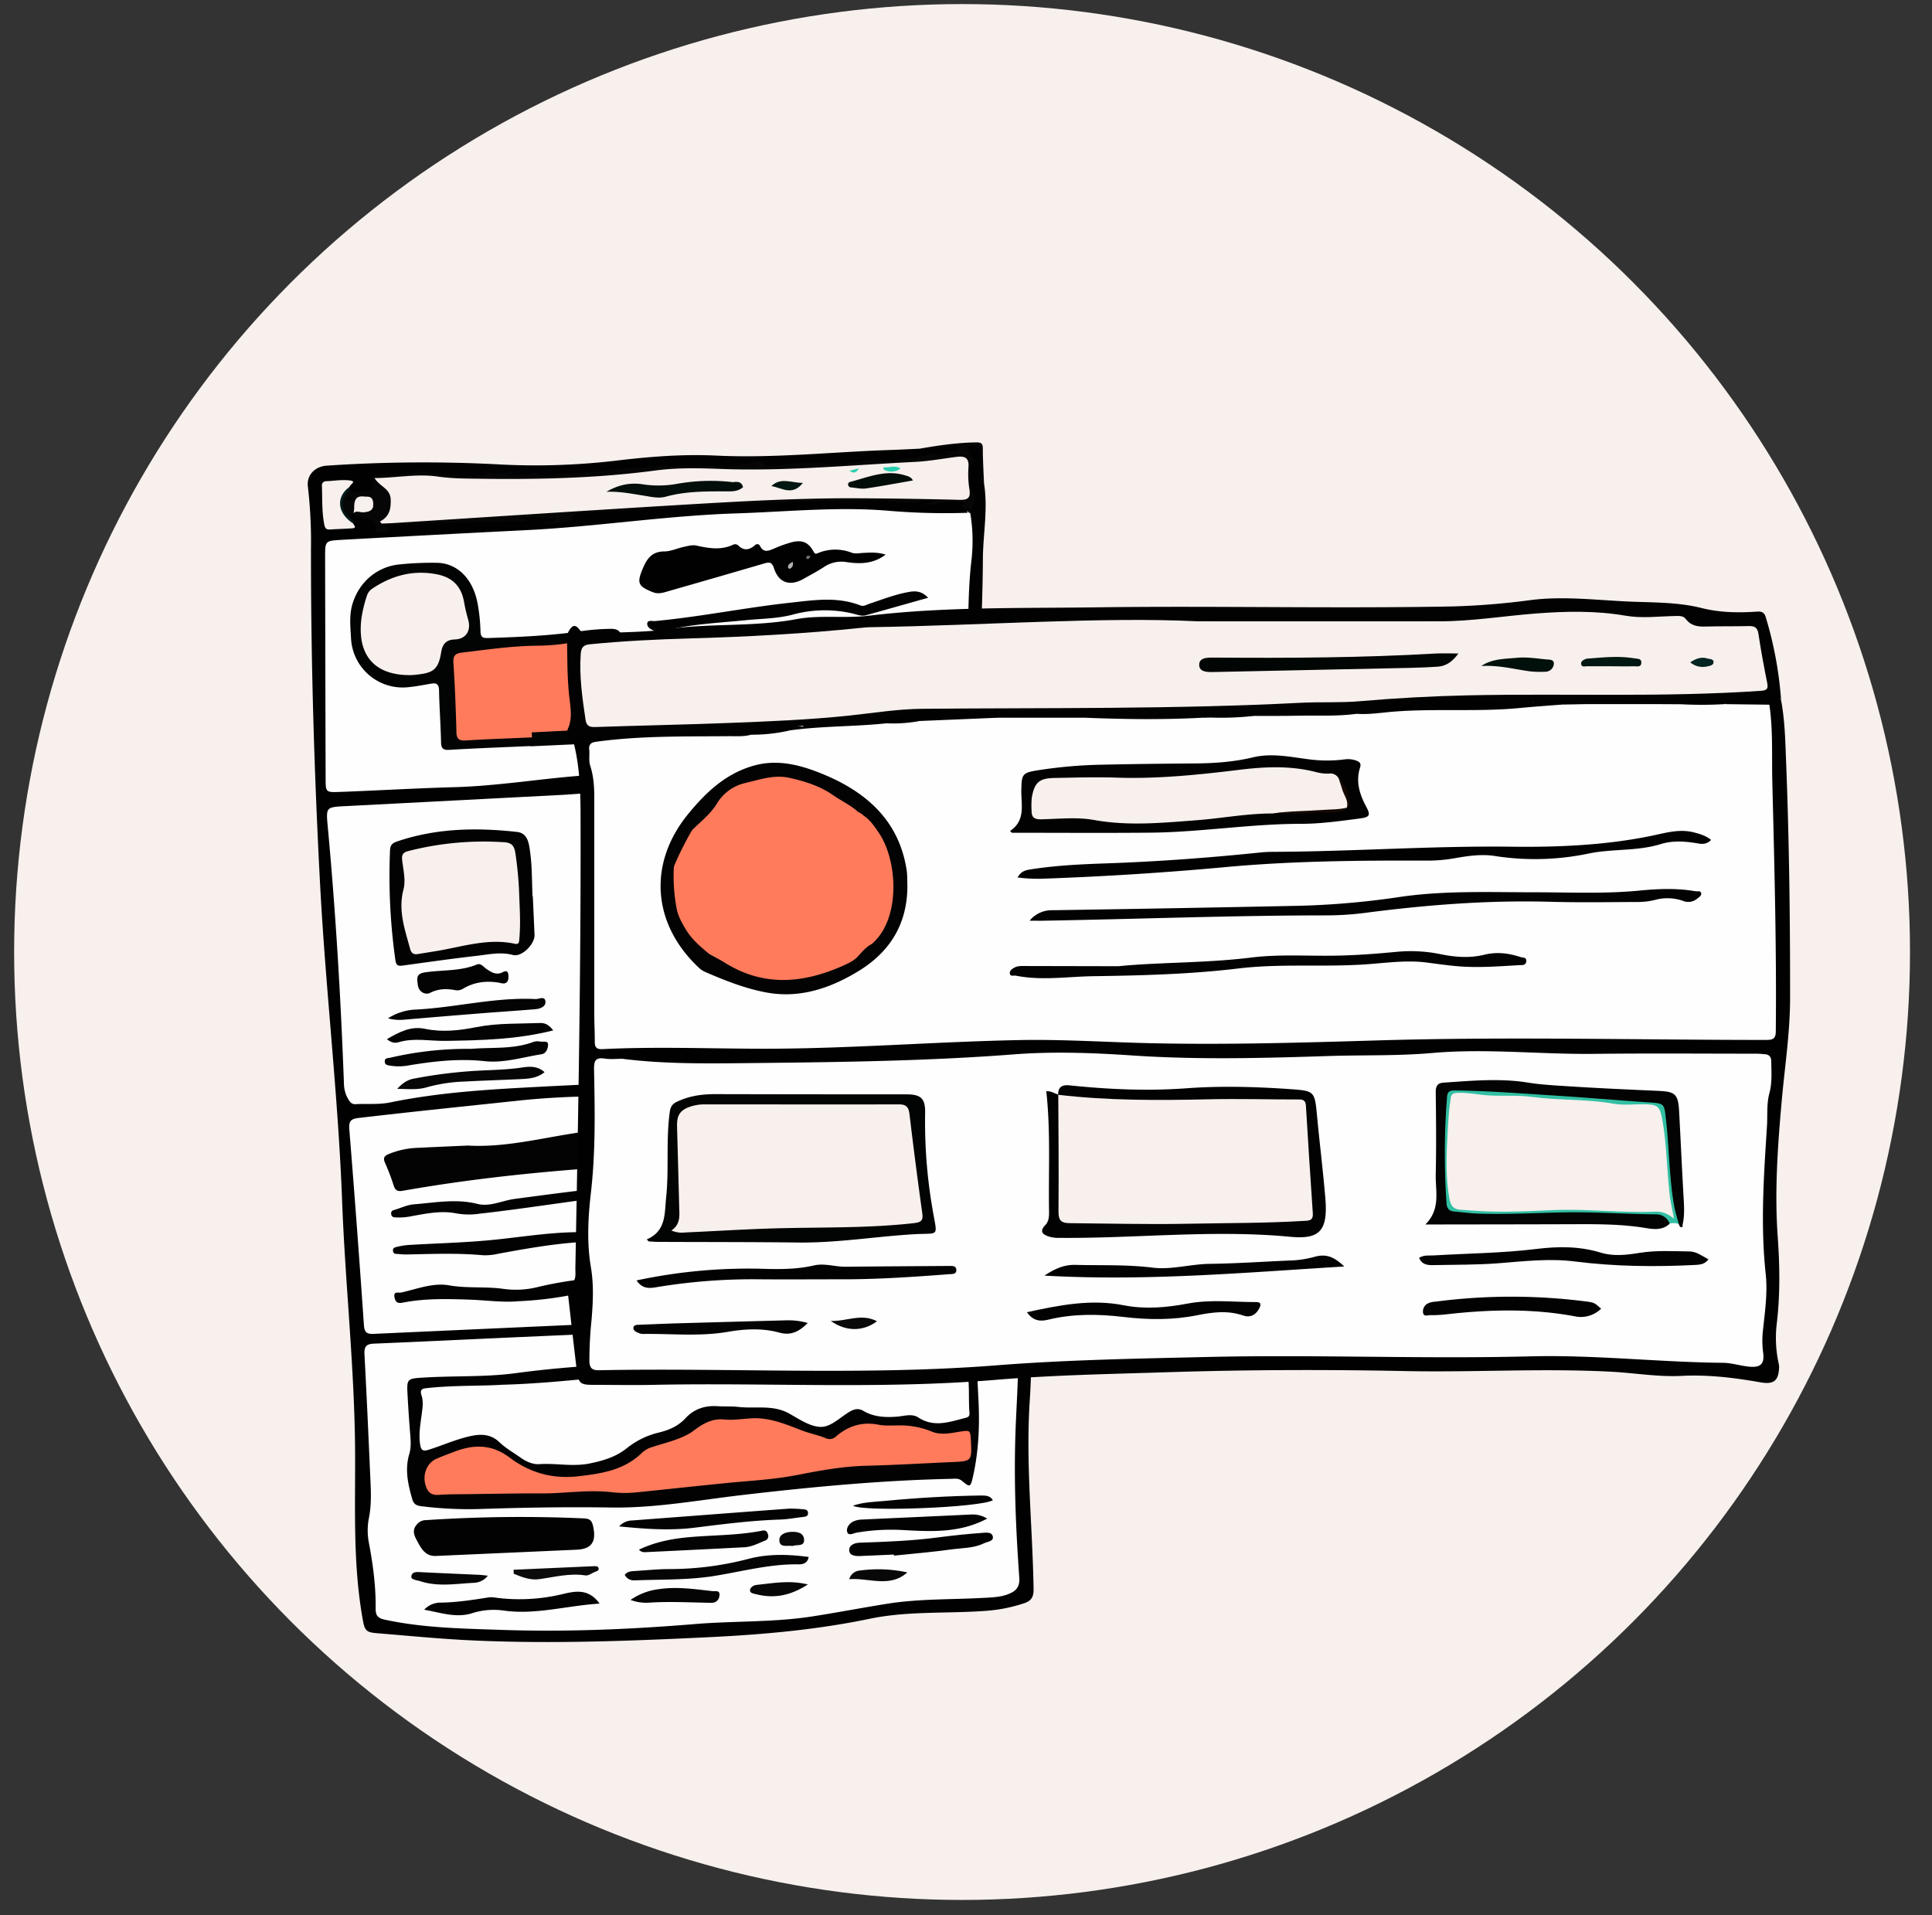 <svg xmlns="http://www.w3.org/2000/svg" viewBox="0 0 1024.15 1015.24"><rect x="0" y="0" width="1024.15" height="1015.24" fill="#333333" stroke="none"/><defs><style>.cls-1{fill:#f7f0ed;}.cls-2{fill:#010101;}.cls-3{fill:#070606;}.cls-4{fill:#fefefe;}.cls-5{fill:#031a19;}.cls-6{fill:#020202;}.cls-7{fill:#010202;}.cls-8{fill:#020303;}.cls-9{fill:#030303;}.cls-10{fill:#040404;}.cls-11{fill:#060606;}.cls-12{fill:#040304;}.cls-13{fill:#080808;}.cls-14{fill:#020302;}.cls-15{fill:#050505;}.cls-16{fill:#030202;}.cls-17{fill:#0b0b0b;}.cls-18{fill:#070707;}.cls-19{fill:#090909;}.cls-20{fill:#030e0b;}.cls-21{fill:#021712;}.cls-22{fill:#2acfaf;}.cls-23{fill:#ff7b5c;}.cls-24{fill:#b2b2b2;}.cls-25{fill:#727272;}.cls-26{fill:#020c09;}.cls-27{fill:#32bfa3;}.cls-28{fill:#010503;}.cls-29{fill:#02100c;}.cls-30{fill:#011711;}.cls-31{fill:#042522;}.cls-32{fill:#160903;}</style></defs><g id="wireframes"><circle class="cls-1" cx="509.99" cy="504.66" r="502.5"/><path class="cls-2" d="M521.64,256.38c2.18,13.48-.57,26.89-.62,40.34-.15,37.78-4,75.73,1.69,113.31,7.34,48.71,7.12,98,12.36,146.83.47,4.42,2.19,5.71,6.08,5.73,2.75,0,6.82-.64,7.1,2.72.3,3.52-3.92,4-6.76,4.45-4.18.64-5.76,2.39-5.37,6.86,1.67,19,4.63,37.9,5.94,57,2.48,36.08,6.24,72.23,3.84,108.31-2.25,33.61,1.44,66.86,2,100.27.07,4.18-1,6.3-4.93,7.65a82.76,82.76,0,0,1-21,4.1c-20.26,1.44-40.81,0-60.78,4.12-28.16,5.87-56.69,8.41-85.26,9.79-41.42,2-82.91,3.6-124.39,1.77-17.29-.76-34.54-2.47-51.8-3.88-6.17-.51-6.49-1.63-7.71-8.74-4.86-28.27-3.7-56.75-3.78-85.23-.12-45.19-5.21-90.15-6.9-135.26-2.09-55.82-8.67-111.29-11.63-167-3.16-59.58-4.94-119.21-4.87-178.86A250.17,250.17,0,0,0,163.21,258c-.8-6.19,3.81-10.74,10-11.16a761.82,761.82,0,0,1,89.39-.76,367,367,0,0,0,62.82-1.75c18-2.19,36-3.69,54.3-2.82,31,1.48,61.92-2,92.88-3,5-.16,10-.45,15-.67,6.27-.36,12.46-1.28,18.68-2.12,1.12-.16,3.47-1.28,3.42,1.29,0,2-1.63,3.17-3.71,3.4-1.11.12-2.77-1.5-3,1.4-.09,1-2.64.91-4.14.92a122.63,122.63,0,0,0-21.44,2.58c-2.65.5-5.3,1-7.92.37-4.81-1.16-9.61-.69-14.29.26-6.6,1.33-13.13,1.24-19.83,1-8.63-.36-17.3.4-25.93,1.11-1.16.09-2.48.77-3.42.12-4.67-3.19-9.25-1.2-13.87,0a24,24,0,0,1-8.94.7c-12-1.59-23.9.59-35.88.31-6.16-.14-12.84,1.16-19.09,1.54-7.32.45-14.55,1.93-22,2.1-11.49.26-23.08-.78-34.53,1a5.33,5.33,0,0,1-2-.06c-1-.22-2.33-.34-2.24-1.48.13-1.55,1.73-.76,2.77-1.3-3.71.46-7.37,3.31-10.9,0a2.52,2.52,0,0,1-2.67,2.43c-6.89.22-13.67,1.18-20.68-.87-4.13-1.21-9.08-1.15-13.55-.74-6.47.59-12.94.88-19.41,1.25-2.73.15-4.5.5-4.13,3.91s-1.25,4.81-4.77,4.67c-3.13-.12-6.57,2.32-9.11-1.44a4.66,4.66,0,0,1-.4-1.46c-.09-1.13.09-2.41-1.53-2.7a13.13,13.13,0,0,0-2-.09c-8.86-.22-9.39.31-9,9.1.13,3,.28,6,.43,9,.19,3.85,1.86,6,6,5.36,2.49-.38,5.31.78,7.37-1.55,0-1.42-1.32-2.31-1.37-3.68a2.17,2.17,0,0,1,2.41-2.38,4.56,4.56,0,0,1,1.57.45c4.66,1.73,10.41,1.59,12.6,7.54a1.08,1.08,0,0,0,2,0c1.34-3.38,4.33-2.65,6.82-2.78,19.91-1,39.82-1.91,59.77-1.8,2.49,0,4.88.89,8.52.73-.49-.06-1.16-.86-1.11-.2,0,.18-.15.17-.49.14-.79-.05-1.87.21-2.14-.72s.68-1.42,1.46-1.7c1.92-.69,3.94-.54,5.93-.66,3.5-.21,6.92.85,10.43.7,1.21,0,3,.05,2.92,1.9-.05,1.4-1.41,1.69-2.62,1.75a9,9,0,0,1-2.48,0,19.07,19.07,0,0,0,13.32-5.18c1.52-1.31,3.38-1.33,5.19-1.37,10.47-.21,20.93-.92,31.41-1.08,7.35-.11,14.77-2,22.17-1.72,8.7.36,17.16-1.45,25.77-1.74,13.94-.47,27.88-1.08,41.85-1.16,9.41-.06,18.91.3,28.31-.91a35.46,35.46,0,0,1,11.83.81c6.55,1.36,13.15.81,19.72-.09,1.66-.23,3.63-.55,4.76.75,1.29,1.47-.07,1.76-.49,1.73,3.38-2.06,7.92-2.44,12.52-2.31,4.42.13,6.42,2.6,6.39,7.7-2,1.13-4.17,1.12-6.33,1.18a216,216,0,0,1-30.41-1,214.13,214.13,0,0,0-31.92-1.17c-22.64.8-45.27,2-67.92,2.93-19,.76-37.8,3.27-56.66,5.32-1,.11-2,.27-3,.3-21.15.68-42.16,3.59-63.33,3.86-24.34.31-48.51,3.43-72.82,4.26-5.59.19-6.5,1.23-6.6,7.09-.11,6.66,0,13.32,0,20,0,9.32-.58,18.65-.05,28,.8,14.31,1.44,28.61-.33,42.9-1.07,8.66.09,17.31.41,26,.21,5.8.76,6.24,6.54,6,17-.7,34-1.59,50.95-2.21,23.31-.86,46.58-2,69.63-6a13.27,13.27,0,0,1,2-.19c36-.73,71.72-5.55,107.67-6.9,19-.72,38,.35,56.92,1.07,12.64.48,24.92-1.31,37.13-4,5.9-1.29,6.24-2.51,6.34-8.82.45-27.62-.62-55.3,1.54-82.84.92-11.69.11-23.3.87-34.91.35-2.1.35-4.28,1.49-6.22a3.85,3.85,0,0,0,.4-3.8c-2.93-6-2.89-12.11-1.14-18.32.46-1.64-.4-2.34-1.21-3.43-1-1.4-2.41-3.22-.9-4.89a4.85,4.85,0,0,1,5.08-1.1c1.93.57,3.32,1.66,3.19,3.86-.29,4.8.93,9.56.35,14.36A2.6,2.6,0,0,0,521.64,256.38Z"/><path class="cls-3" d="M521.64,256.38c-2.37,1-2.26-.76-1.82-1.92,1.81-4.74-.85-9.44.1-14.18.51-2.52-1.79-3.42-3.52-4.17-1.39-.6-2.8.45-4,1.23,2.26.45-.27,3.3,2.17,4.12,1,.35,2.2,1.82.67,4.51-2.32,4.06-1.91,10.26.16,13.9,2.9,5.07.31,8.16-1,12a.77.77,0,0,1-.94-.1c-.51-1.79-3.94-1.36-3.05-4.63.37-1.37-2.34-1-3.76-1.14-5.52-.49-10.76,1.93-16.42,1.63.94-1.81,2.91-.28,3.92-1.6-2.9-1.47-5.83,0-8.44.41-7.61,1.2-14.85-1.42-22.19-1.34-24.23.26-48.46,1.15-72.67,2.1-10.69.42-21.33,1.72-32,2.3-16.12.88-32.27,1.38-48.38,2.33-2.2.13-6.07-2.3-6.76,3.06-.14,1.09-4.66,1.9-7.24,2.32a87.66,87.66,0,0,1-9.51.5c2.61-2.1,5.88,0,8.12-3-6.89.08-13.18-1.46-19.58-.28.42,1.59,2.13.1,3.15,1.88-24.85,0-49.31.69-74,2.19.15,1.15,3.1,2.28.47,3.45-2.31,1-6.11.17-6-1.4.32-6.61-5.29-4.69-8.22-6.35-1.19-.68-2.93-.43-3.68-2,1.68-1.83,3.74-.44,5.62-.63,2.42-.25,4.82-.68,5-3.66.11-2.14-.21-4.64-3.17-4.63-2.57,0-5.79-1.1-6.7,3.09-.43,1.95.08,4-.74,5.82a1.81,1.81,0,0,0-1.89,2.06,1.43,1.43,0,0,1-.93.2c-5.19-2-2.88-6.72-3.37-10.21-.36-2.56,1.21-5.06,4.64-5,3.48,4.42,7.66-.56,11.51.73.75.25.86-2.09.5-3.45-.95-3.59.31-5,4.22-5.1,7.09-.16,14.23.07,21.24-1.56,1.17-.28,2.57.35,3.86.58,5.07.88,10.2.58,15.37,1.83,5,1.2,10.58-.16,16.65-.43l-2.7-1.23a65.89,65.89,0,0,0,16.15-.31c-1.06,2-3,.5-4,1.8.2.12.41.38.6.36q6.53-.75,13-1.55c.65-.08,1.52-.63,1.88-.37,5.2,3.67,10.64.73,15.93.57,11.64-.38,23.24-2.21,34.76-2.87,15.55-.9,31.27-2.2,46.94-.85a43,43,0,0,0,15.7-2c2.84-.82,5.85-1.82,8.19,1.25.56.75,1.41.64,2.27.5a140.61,140.61,0,0,1,32.22-1.22c7,.54,13.86-1,20.71-2.25a10.89,10.89,0,0,1,4.33,0c6.91,1.45,13.58-.82,20.27-1.2,3.95-.23,7.83-2.92,12.08-1.22,1.61.64,3.75,0,5.69-.69l-3.33-.6c3-2,7.82,1.7,9.53-3.78-7.43-.61-14.31,3.25-21.55,1.62,10-1.72,19.93-3.19,30.07-3.3,2.34,0,3.18.67,3.23,3.06C521,243.8,521.38,250.09,521.64,256.38Z"/><path class="cls-4" d="M374.11,572.13c-28.46,1.26-56.93,2.35-85.37,3.83-27.44,1.42-54.87,2.87-81.91,8.44-6,1.23-12.28.61-18.43.92-1.8.08-2.7-.94-3.55-2.25a16.42,16.42,0,0,1-2.52-8.52c-1.69-45.79-4.41-91.51-8.66-137.14-.89-9.54-.54-9.56,9.29-10.07q56.89-2.94,113.8-5.91c24.13-1.26,48-5.13,72.11-6.89q45.36-3.33,90.89-2.7a336.31,336.31,0,0,0,50.35-2.78c3.85-.53,5.4.7,6,4.44a251.1,251.1,0,0,1,3.22,28.78c1.93,38.1,6.78,76,8.33,114.12.25,6.32.12,6.48-6.41,7.15-43.45,4.45-87,6.35-130.67,8.17-5.49.22-11,.48-16.47.72Z"/><path class="cls-4" d="M358.71,699.87q-80.13,3.55-160.25,7.2c-4,.19-5.27-.58-5.56-4.82q-3.56-51.84-7.73-103.64c-.38-4.6,1.11-5.55,5.13-6,28.61-3.35,57.25-6.27,85.89-9.32a420.88,420.88,0,0,1,49.3-2.07c45.34.51,90.51-3.86,135.79-5.34,21-.69,41.8-3.6,62.7-5.33,4.79-.39,6.49.6,6.82,5.86q3.29,52.11,7.37,104.18c.39,5-1,6.81-6,7.46a319.86,319.86,0,0,1-34.82,3c-40.17.82-80,6.37-120.14,8-6.15.26-12.31.55-18.47.82Z"/><path class="cls-4" d="M513.38,271.81l.94.1A89.32,89.32,0,0,1,515,296.7c-2.19,18.44-1.56,36.91-2,55.36-.31,14.32-.5,28.64-.4,43,0,3.6-1.3,4.91-4.5,5.74a156.39,156.39,0,0,1-50.56,4.31c-25.49-1.74-51-1.07-76.36,1-24.07,1.92-48.19,3.16-72.26,5-22.74,1.72-45.28,5.54-68.14,6.17-20.3.56-40.59,1.77-60.9,2.53-7.17.27-7.25.05-7.27-7q-.16-58.87-.27-117.75c0-8.24.06-8.41,8.49-8.88q48.88-2.68,97.79-5.14c37.27-1.8,74.22-7.68,111.53-8.89,27.29-.88,54.59-3.74,81.87-1.31A353.91,353.91,0,0,0,513.38,271.81Z"/><path class="cls-4" d="M371.2,704.55c50.52-1.87,105.62-7,160.86-9.81,5.34-.27,6.23,1.34,6.73,6.26,2,19.34.22,38.58-.47,57.87-.92,25.82.16,51.65,2,77.41.36,5.19-1.91,7.25-5.93,8.8s-8.11,1.67-12.28,1.91c-17.29,1-34.68.42-51.84,3.16-13.31,2.12-26.55,4.68-39.87,6.74-20.48,3.17-41.23,2.31-61.81,4-34.07,2.82-68.19,4.27-102.36,3.12-20.77-.7-41.61-1-62.1-5.39-3.51-.76-5-1.91-5-5.72.17-11.7-1.36-23.25-3.52-34.74a34.22,34.22,0,0,1-.07-13.38c1.27-6.22,1.17-12.59.88-18.92-1-22.63-2-45.27-3.21-67.89-.22-4.12.9-5.54,5-5.71,24.47-1,48.93-2.21,73.4-3.31C303.19,707.55,334.81,706.16,371.2,704.55Z"/><path class="cls-1" d="M187.21,277.48c.36,1,2.24,2.43-.61,2.6-4,.25-7.95.36-11.91.61-2.05.13-2.52-1.22-2.81-2.75-1.29-6.71-1-13.51-1.22-20.29a2.2,2.2,0,0,1,2.33-2.57c4.13-.18,8.34-.91,12.39-.41s0,2.18,0,3.34C178.93,264.52,179.49,270.45,187.21,277.48Z"/><path class="cls-5" d="M187.21,277.48c-8.5-5.42-9.32-14.17-1.83-19.47l.18,1.25c-5.06,4.38-5.21,11.21-.34,15C185.91,275.31,187.63,275.74,187.21,277.48Z"/><path class="cls-1" d="M201.42,276.45c5-2.61,5.84-6.54,5.69-11.64-.18-5.95-5.82-6.77-8.56-11.39,11.49-.08,22.52-2.39,33.45-.8,7.82,1.14,15.58,1.08,23.35,1.18,30.82.39,61.59-.32,92.22-4.4,11.22-1.49,22.57-1.27,33.91-.83,34.68,1.33,69.2-2,103.78-3.73,7.29-.36,14.54-1.74,21.8-2.65,4.06-.51,6.73.21,6.32,5.36a51.5,51.5,0,0,0,.53,12c.73,4.72-1.2,5.52-5.42,5.41q-26.21-.68-52.42-.82c-32.83-.24-65.59,1.73-98.33,3.68-49.86,3-99.71,6.3-149.56,9.47-2,.12-3.93.18-5.89.26Z"/><path class="cls-2" d="M185.1,263c.19.32.54.65.59,1,.08.58.26,1.4-.62,1.51-.3,0-.85-.51-1-.89C183.87,263.91,184.21,263.34,185.1,263Z"/><path class="cls-2" d="M400,247.71a10.27,10.27,0,0,1-2.55-.15c-.21-1.22.91-.59,1.46-.72a3.4,3.4,0,0,1,1.29.22Z"/><path class="cls-6" d="M282.45,475.13q.46,10.23.91,20.45c.21,4.82-6.75,11.9-11.43,10.66-6.61-1.76-12.9-.27-19.26.45-12.89,1.46-25.73,3.3-38.58,5.07-2.36.32-4,.63-4.48-2.66a320.35,320.35,0,0,1-2.87-58.23c.13-2.88,1.15-3.92,3.73-4.8,20.79-7.09,42.14-7.44,63.62-5.06,6,.66,6.39,6.79,7,11.22,1,7.56.86,15.27,1.19,22.91Z"/><path class="cls-7" d="M355.38,439.39c10.14-.45,20.28-.93,30.42-1.33,5.83-.23,7,.94,7.29,6.72.75,16.62,1.4,33.25,2.29,49.86.16,3-.74,4.08-3.6,4.56-22,3.67-44,6.91-66.45,6.17-3.4-.12-4.93-.57-5-4.53-.51-17.29-1.43-34.57-2.14-51.86-.29-6.86.92-8.1,7.81-8.41l29.42-1.31Z"/><path class="cls-8" d="M467.44,499.94c-9.32.41-18.65.71-28,1.3-3,.19-3.94-.53-4.31-3.62-2.09-17.69-4.47-35.34-6.74-53-.68-5.38,1-7.37,6.2-7.1,7.05.37,13.91-.93,20.84-1.91,12.54-1.76,25.2-2.24,37.85-2.82,2.85-.13,4,.69,4.84,3.46,2.88,10,3.84,20.26,4.18,30.59.27,7.83.37,15.66.57,23.48.17,6.61-1.15,8-8,8.36-9.15.43-18.3.82-27.46,1.22Z"/><path class="cls-9" d="M249.73,556c11.43-.92,22.55.3,33.11-3.71a6.92,6.92,0,0,1,3.45-.16c1.52.25,4.17-.51,4.23,1.35.08,2.06-.87,5-3.49,5.38-10,1.56-19.91,4.77-30.11,3.66-13.42-1.46-26.57,0-39.72,2.15a28.91,28.91,0,0,1-10.41.23c-1.33-.27-2.74-.28-2.83-2.11-.11-2,1.54-1.79,2.75-2.07A181,181,0,0,1,249.73,556Z"/><path class="cls-9" d="M293.28,546.2c-19.11,4.86-38.08,5.26-57,5.57-8.41.14-16.83-1.78-25.2.77-1.78.54-3.87.09-6-1.67,6.54-3.79,12.64-7.09,20.3-5.48,9.12,1.92,18.21.86,27.23-.92,11.18-2.21,22.52-1.73,33.8-2.18C289.38,542.18,291.3,543.72,293.28,546.2Z"/><path class="cls-6" d="M374.32,550.11c-12.16.69-24.18,2.47-36.2,4.22-2.64.39-5.25.83-7.89-.07-.93-.31-2.1-.19-2.29-1.47-.25-1.72,1.2-1.77,2.27-2,7-1.48,14-3,21-4.35a213.4,213.4,0,0,1,43.16-4.16c1.49,0,3,.15,4.49.18,2.2,0,3.61.55,3.76,3.33s-1.63,3.07-3.38,3.17C390.94,549.43,382.63,549.74,374.32,550.11Z"/><path class="cls-9" d="M264.93,521c-6.79-1.22-13.37-.57-19.52,3.14a5.89,5.89,0,0,1-3.83.79c-4.76-.92-9.1-.9-13.74,1.44-2.17,1.1-5.91-.31-6.36-4.32-.36-3.15-1.2-5.86,3.79-6.6,9.17-1.37,18.68-.52,27.52-4.16,2.19-.91,3.58,1.38,5.17,2.42,2.26,1.47,4.25,2.9,7.29,2.18,1.22-.28,4.09-2.85,4.28,1.34C269.67,520.43,268.51,522.06,264.93,521Z"/><path class="cls-10" d="M205.67,539.84a29.18,29.18,0,0,1,14.18-4.65c21.43-1,42.45-6.68,64-5.59,1.79.09,5-1.84,5.28,1.28.25,2.82-2.83,3.88-5.41,4.1-9.95.83-19.92,1.47-29.87,2.27q-19.66,1.56-39.31,3.26A24.75,24.75,0,0,1,205.67,539.84Z"/><path class="cls-9" d="M505.78,543.74c-2.3,3.76-5,5.64-8.75,6-15.91,1.59-31.81,3.26-47.73,4.69-2.36.21-6.13,1.34-6.76-2.11-.57-3.1,3.3-3.22,5.35-4,6.31-2.41,13.13-2,19.71-2.84,9.75-1.22,19.56-1.89,29.34-2.83A21.66,21.66,0,0,1,505.78,543.74Z"/><path class="cls-11" d="M288.66,568.35c-4.08,3.34-8.76,3.49-13.37,3.71-9.64.46-19.3.74-28.94,1.26a85.41,85.41,0,0,0-20.18,3.06c-4.79,1.44-9.79.88-15.61.83,2.82-3,5.24-4.74,8.67-5.4a253.36,253.36,0,0,1,34.17-4.24c7.81-.42,15.62-.51,23.39-1.7C280.83,565.25,285.07,565.07,288.66,568.35Z"/><path class="cls-9" d="M343.86,510.46c5,.5,9.84.93,14-2.3a3.51,3.51,0,0,1,3.36-.26,19.81,19.81,0,0,0,14.1-.36c4.13-1.63,3.92,2.46,5.34,4.23,1.81,2.29-.43,3.21-1.87,4.12A22.21,22.21,0,0,1,366,519.26c-7.61-.22-15.23-.42-22.81-1.11-2.4-.22-5.86-.39-5.27-4.89C338.57,508.49,342.14,511.65,343.86,510.46Z"/><path class="cls-10" d="M325.46,542.11c2.34-4,7.94-5.28,35.52-9.75,12.57-2,24.83.27,37.64,1-1.85,3-4.37,4.4-7.46,4-17.67-2.33-34.72,1.5-51.84,4.88A29.28,29.28,0,0,1,325.46,542.11Z"/><path class="cls-9" d="M480,532.19c9.28-1,18.55-2,27.83-2.86,1-.09,2.45-.92,3,.64.44,1.22-.48,2.23-1.23,3.1-1.54,1.81-3.78,1.94-5.92,2.18-10.09,1.13-20.16,2.51-30.28,3.26-6.54.49-12.7,2.62-19.12,3.48a20.35,20.35,0,0,1-3.46.38c-2.65-.12-5.64-1.12-5.84-3.69s2.84-3.25,5.2-3.5c9.93-1,19.87-2,29.81-3Z"/><path class="cls-10" d="M481.42,518.66a156.41,156.41,0,0,1,22.91.14c1.31.11,3.94-.75,3.91,1.66,0,1.84-2.37,1.39-3.7,1.57-8.06,1.13-16.12,2.41-24.23,3.06-11.42.93-22.89,1.27-34.26,2.93a33.51,33.51,0,0,1-3.48.19c-2.14.08-4.61-.49-4.84-2.57-.27-2.46,2.64-1.86,4.13-2.15A343.15,343.15,0,0,1,481.42,518.66Z"/><path class="cls-10" d="M331.64,532.61c2.89-4.5,6.15-5.42,9.67-6,13.23-2.19,26.46-4.32,39.84-5.43a16.9,16.9,0,0,1,7.84.74c1,.4,2.62.75,2.47,2-.11.95-1.2,1.93-2.08,2.61a5.5,5.5,0,0,1-2.74,1.1C368.65,529.32,350.66,530.91,331.64,532.61Z"/><path class="cls-12" d="M493.43,504.32c.52,2.83-.6,4-3.69,4.18a152.23,152.23,0,0,0-31.91,4.68c-4.65,1.26-5.38-2.81-6.49-5.2-1.32-2.86,2.33-2.62,3.73-3.13,6.43-2.37,13.21-3,20-3.06,5.14,0,10.28,0,15.42-.2C492.58,501.52,493.79,501.87,493.43,504.32Z"/><path class="cls-10" d="M394.56,559.05a12.07,12.07,0,0,1-7.48,3.49c-9.74,1-19.47,2.15-29.21,3.14-5.44.56-10.88.92-16.12,2.81a10,10,0,0,1-6.35.48c-2-.61-4.2-1.76-4.06-3.75s2.72-1.15,4.2-1.34c16.79-2.15,33.59-4.2,50.4-6.29C388.86,557.23,391.75,557,394.56,559.05Z"/><path class="cls-13" d="M437.53,564.67a238.78,238.78,0,0,1,50.06-6.49c-.59,3-2.22,4.12-4.83,4.4-13.23,1.42-26.46,2.93-39.68,4.38A5.33,5.33,0,0,1,437.53,564.67Z"/><path class="cls-14" d="M247.9,607.26c21.89,1.26,42.89-5.09,64.33-7.61,5-.58,10-.57,14.92-1.33,4-.62,5.12.86,4.68,4.47a12.07,12.07,0,0,0,.06,2c.5,10.88-.49,12.22-11.45,13.69-6.43.86-12.93,1.22-19.4,1.76-29.35,2.44-58.57,5.87-87.59,11-2.6.46-3.92-.14-4.75-2.77a116.34,116.34,0,0,0-4.62-12.1c-1.1-2.46-.39-3.59,1.86-4.55a43.92,43.92,0,0,1,15.52-3.36Q234.68,607.83,247.9,607.26Z"/><path class="cls-6" d="M324.3,653.26c4.49-.43,8.94-1,13.4-1.24q32.7-1.57,65.42-2.95a158.06,158.06,0,0,0,33-5.2c10.86-2.78,22.17-2.34,33.26-3.55,12.91-1.4,25.9-2,38.78-3.8,1.38-.19,3-.88,3.56,1.43.4,1.72-.12,2.7-1.62,3.68a9.44,9.44,0,0,1-7.06,1.66,42.13,42.13,0,0,0-19.23,1.61,33.21,33.21,0,0,1-8.36,1.31c-21,.74-41.56,5.76-62.49,7.36-7.8.59-15.58.9-23.31,2.51a67.31,67.31,0,0,1-22.36.56c-12.16-1.53-24.28.63-36.4,1.32C327.31,658.16,325.06,657.34,324.3,653.26Z"/><path class="cls-6" d="M414.24,620c-2,3.89-4.69,4.61-7.86,5-21.83,2.54-43.66,5.25-65.51,7.34C311.76,635.09,283,640.16,254,643.4a38.26,38.26,0,0,1-11.94-.15c-8-1.64-15.91,0-23.77,1.43a32.71,32.71,0,0,1-8.93.64,1.87,1.87,0,0,1-2-1.81c-.12-1.18.35-1.77,1.54-2.1,3.52-1,7-2.75,10.51-3,11.21-.88,22.35-3.09,33.74-.21,6.53,1.65,13.06-1.78,19.63-2.65,22-2.92,43.9-5.9,66-7.59,13.82-1,27.25-4.46,40.92-6.44C390.91,619.86,402.19,619.79,414.24,620Z"/><path class="cls-6" d="M525,663a66.77,66.77,0,0,1-25.47,4c-14.11-.42-27.91,2.06-41.35,5.94a104.35,104.35,0,0,1-37.92,4.23c-13.15-1.07-26.23-.93-39.25,1.68-4,.81-8.3.49-12.45.61-1.23,0-2.86.55-3.22-1.38a3.75,3.75,0,0,1,1.59-4c2-1.39,4.35-1.61,6.67-1.71,19.45-.84,38.9-1.76,58.36-2.43,11-.37,21.86-1.39,32.46-4.74,8.65-2.74,17.71-2.82,26.68-3.18,8-.31,15.94-.36,23.65-3.07C518.68,657.64,522.17,658.94,525,663Z"/><path class="cls-6" d="M274.5,689.79c-7.78.75-16.9-.57-26-.87-11.66-.38-23.34-.69-34.87,1.59-2.61.52-4,0-4.51-2.82-.63-3.45,2.15-2.21,3.46-2.5,8.43-1.86,16.88-5.35,25.52-3.83,9.61,1.69,19.26.51,28.77,1.87a47.77,47.77,0,0,0,18.29-1,197,197,0,0,1,32.07-4.87A144.51,144.51,0,0,0,337,674.59a8,8,0,0,1,2-.39c2.93.11,7-.39,7.54,3,.45,2.85-3.74,2.68-5.85,3.18-10.7,2.5-21.79,2.64-32.55,5A191.76,191.76,0,0,1,274.5,689.79Z"/><path class="cls-6" d="M320.18,656.07a16.4,16.4,0,0,1-7.34,2.1c-16.36.6-32.42,3.44-48.48,6.39a31.22,31.22,0,0,1-8.41.84c-13.64-1.25-27.28-.66-40.93-.4-1.49,0-3-.21-4.48-.29-1-.06-1.92,0-2.18-1.41-.32-1.68.8-2.06,1.92-2.31a39.27,39.27,0,0,1,5.89-1c15.46-.94,31-1.26,46.37-2.85,16.39-1.7,32.66-4.47,49.22-3.9C314.63,653.39,317.85,652.55,320.18,656.07Z"/><path class="cls-15" d="M432.55,623.33c2.69-3.9,6.73-4.63,10.87-5a62.74,62.74,0,0,0,11.1-2.23c5.26-1.49,10.74,1,16.1,2,1.87.34.72,2.11-.08,2.62a8,8,0,0,1-3.77,1.1C455.51,622.34,444.25,622.81,432.55,623.33Z"/><path class="cls-15" d="M482.72,616.78c10.77-4.74,21.92-3.93,33-3.93.85,0,1.67.12,1.82,1.19a1.74,1.74,0,0,1-.89,2.07c-.9.42-1.85,1.25-2.7,1.17-7.25-.74-13.88,2.84-21,2.89C489.24,620.2,485.74,619.65,482.72,616.78Z"/><path class="cls-8" d="M281.08,395.49c-14.3.63-28.61,1.15-42.9,2-3.38.19-4.29-.81-4.37-4-.22-9.15-.88-18.3-1.07-27.45-.06-3.15-1.12-4.16-4.1-3.65-4.09.7-8.18,1.51-12.3,1.9a27.43,27.43,0,0,1-30.27-26.1c-.33-6-1-11.93.72-17.85,3.4-11.57,12.82-19.89,24.85-21.13a166.09,166.09,0,0,1,20-.86c11.09.19,19.39,8.82,21.67,22.28a93.92,93.92,0,0,1,1.39,13.89c.06,3.16,1.07,3.8,4.08,3.7,16.81-.55,33.6-1.24,50.26-3.78a119.87,119.87,0,0,1,14.43-1.09c4.51-.14,6.29,1.75,5.62,6a68.32,68.32,0,0,0-.36,15.45,263.55,263.55,0,0,1-.1,34.42c-.21,3.48-1.24,4.46-4.58,4.57-14.31.48-28.61,1.2-42.91,1.83Z"/><path class="cls-2" d="M469.47,294C462.9,299,455.88,299,449,298a16.45,16.45,0,0,0-12.21,2.57c-3.46,2.29-7.18,4.19-10.79,6.26-7.15,4.11-13.2,2.21-15.7-5.56-1.12-3.49-2.6-3.34-5.29-2.55q-25.38,7.42-50.8,14.69c-2.65.76-5.18,1.68-8.2.48-7.89-3.15-8.5-4.9-5.24-12.58,2.24-5.29,4.84-8.91,11.27-9,3.56,0,7.08-1.72,10.66-2.47,2.1-.45,4.41-1.09,6.41-.65,6.67,1.48,13.21,2.63,19.74-.56a2.65,2.65,0,0,1,2.38.38c3.19,3.29,6.13,2.5,9.18-.17a1.59,1.59,0,0,1,2.52.67c2,3.78,4.69,2.4,7.54,1.22a65.93,65.93,0,0,1,9.39-3.33c5.62-1.37,8.89.22,11.56,5.27.75,1.41,1.75.67,2.48.4a23.85,23.85,0,0,1,17.53-.1c1.74.67,3.94.26,5.92.14C461.14,292.92,465,292.6,469.47,294Z"/><path class="cls-6" d="M493.4,341.74c-18.78-2.07-36.89,2-55.09,5a136.41,136.41,0,0,1-20.37,1.87,80.62,80.62,0,0,0-20.67,2.9c-5.61,1.56-11.46,1.69-17.07-.88-9.16-4.2-18.46-2.45-27.7-.29-1.77.41-3.42,1.37-5.3,1.1-1.6-.23-3.69-.21-3.78-2.38-.08-1.75,1.15-3.05,2.94-3.61,10.58-3.27,21.23-6.12,32.24-2.13a33.46,33.46,0,0,0,21.85.49c8.34-2.54,17.06-2.72,25.71-3.16,14-.7,27.83-2.15,41.45-5.72,9.36-2.45,18.86-.12,28.29.52,2.91.19,2.07,2.71,2,4.26C497.76,343.28,494.84,341,493.4,341.74Z"/><path class="cls-6" d="M429.55,374.65a400.78,400.78,0,0,1-70.13-.17,79.6,79.6,0,0,0-10.47.16c-1.81.08-3.63-.14-4.15-1.94s1.53-2.35,2.73-3a16.92,16.92,0,0,1,9.71-1.71c36.83,3.14,73.5-1.16,110.23-2.32,9-.28,17.45-4.56,26.61-3.58,2.16.23,5.18-1.17,5.46,3.08s-3,3.85-5.32,4.18c-8.4,1.15-17,.06-25.32,2.25C453.73,375.61,438.08,373.44,429.55,374.65Z"/><path class="cls-6" d="M492,316.87c-11.5,3.24-22.18,6.26-32.87,9.26-2.56.72-5-.42-7.35-.95a64.56,64.56,0,0,0-31.51.61c-8.1,2.17-16.8,2.14-25.24,3-14.39,1.43-28.89,2.05-43,5.61a9.07,9.07,0,0,1-4.93,0c-2.05-.61-4.15-1.87-4-3.89s2.73-1.16,4.19-1.3c23.88-2.23,47.41-7.06,71.23-9.67,12.55-1.37,25.17-3.44,37.5,1.38,1.86.73,3.24-.34,4.75-.84,6.94-2.29,13.73-5,21-6.27C485.37,313.14,488.68,313.32,492,316.87Z"/><path class="cls-6" d="M518.58,740.2c.85,14.33.34,28.61-2.84,42.69-1.22,5.43-1.59,5.69-5.61,2.26-2-1.72-4-1.26-6.06-1.22-37,.79-73.72,4.28-110.48,8.57-23.09,2.69-46.23,7-69.52,6.63-23-.35-45.95,0-68.91.77a202.11,202.11,0,0,1-31.88-1.47c-2.78-.35-4-1.23-4.77-3.81-2.27-7.92-4-15.77-1.51-24,.93-3.15.76-6.58.48-9.94q-.85-10.44-1.42-20.92c-.48-8.83-.43-9,8.64-9.52,16.28-1,32.66-.17,48.89-2.36,46.82-6.35,94.06-5.54,141.1-8.2a76,76,0,0,1,11.47.52,93.18,93.18,0,0,0,22.37-.92c21.65-3.18,43.46-3.37,65.3-2.6,3.14.11,3.88,1.26,3.94,4.1C517.89,727.23,518.29,733.71,518.58,740.2Z"/><path class="cls-16" d="M269.57,823.1l-38.45,1.71c-5.54.26-7.79-3.84-9.9-7.77-1.52-2.84-3.13-5.82-.1-9.1a6.17,6.17,0,0,1,4.67-2.12,750.6,750.6,0,0,1,83.92-.91c3.32.16,4.12,1.54,4.72,4.28,1.79,8.16-.87,12-8.9,12.31Z"/><path class="cls-6" d="M317.85,850.07c-17.52,1.08-33.83,6.07-50.8,3.69a37.58,37.58,0,0,0-16.79,1.4c-8.37,2.64-16.39-.22-25.39-1.86a11.69,11.69,0,0,1,8.76-3.75c8.53-.14,16.91-1.41,25.3-2.76,1.9-.31,3.95.19,5.93.39a97.75,97.75,0,0,0,32.73-2C304.39,843.56,311.8,841.64,317.85,850.07Z"/><path class="cls-9" d="M328.2,809.14a9.54,9.54,0,0,1,7-3.15c27.69-2.09,55.39-4.23,83.09-6.27a64.37,64.37,0,0,1,7.45.35c1.48.07,2.7.43,2.58,2.24-.1,1.54-1.33,1.67-2.52,1.81-4.13.47-8.25,1.27-12.39,1.4-15.15.48-30.14,2.43-45.16,4.3C355,811.47,341.82,810.5,328.2,809.14Z"/><path class="cls-6" d="M473.85,824.07c-6,.26-12,.55-17.92.78-2.58.1-5.75-.18-5.78-3.17,0-2.65,2.83-3.82,5.58-3.9,13.95-.45,27.89-1,41.76-2.83,7.58-1,15.18-1.79,22.8-2.34,2.08-.14,5.46-.75,6,1.88s-2.88,2.71-4.65,3.59c-5.5,2.7-11.66,2.47-17.54,3.29-10,1.4-20.14,2.21-30.22,3.27Z"/><path class="cls-15" d="M331.17,834.84c1.53-2,3.75-1.94,5.85-2.08,6-.39,11.94-1,17.92-1a165.36,165.36,0,0,0,41.9-5.43c10.5-2.74,21-2.42,31.84-1-.57,3.27-2.91,4-5.48,3.92-15.61-.23-30.55,4-45.8,6.35-13.39,2-27.17,1.62-40.79,2.14A5.49,5.49,0,0,1,331.17,834.84Z"/><path class="cls-6" d="M523.31,805c-14.5,7.75-29.76,6.9-44.53,6.08a109.74,109.74,0,0,0-24.62,1.36c-1.69.28-4.38,2-5.07-.4-.61-2.11,1.1-4.52,3.4-5.59a11.9,11.9,0,0,1,4.32-.93c19.46-.92,38.91-1.76,58.37-2.7A14.8,14.8,0,0,1,523.31,805Z"/><path class="cls-9" d="M338.72,821.47c8.82-4.2,17.92-5.88,27.2-6.67,12.73-1.09,25.57-.91,38.17-3.41,1.74-.34,2.47.36,2.94,1.77a2.55,2.55,0,0,1-1.65,3.57c-3.52,1.47-6.95,3.27-10.85,3.47q-25.86,1.34-51.75,2.57C341.49,822.83,340.09,823,338.72,821.47Z"/><path class="cls-9" d="M452.14,798.17c5.54-1.95,11.24-2,16.8-2.52C486,794,503.12,793,520.27,792.76c2.44,0,4.65.17,6.05,2.49C520.14,799.09,458.16,801.63,452.14,798.17Z"/><path class="cls-10" d="M334.25,848.12a32.93,32.93,0,0,1,14.66-5.66c9.66-1.51,19.23-.08,28.8,1,1.37.15,3.86-.62,3.71,2-.13,2.29-1.43,4.09-4.09,4.19-1,0-2,0-3-.06-10-.19-19.93-.68-29.91-.05A23.46,23.46,0,0,1,334.25,848.12Z"/><path class="cls-11" d="M258.61,835.26a9.78,9.78,0,0,1-7.65,3.8c-9.42.49-18.87,2.19-28.16-.86-1.78-.59-5-.74-4.75-2.57.37-2.82,3.42-2.3,5.78-2.19,10.12.5,20.24.92,30.35,1.38C255.44,834.88,256.7,835.07,258.61,835.26Z"/><path class="cls-17" d="M272.26,832.12l42.15-1.87c1.17,0,2.66-.3,2.93,1.11s-1.41,1.62-2.39,2.08c-1.49.7-3.18,1.92-4.6,1.69-8.41-1.32-16.43.87-24.62,2-4.59.62-9.12-1.11-13.41-2.89Z"/><path class="cls-18" d="M428.27,839.91c-9.25,6-18,7.61-27.52,5.17-1.31-.33-3.47-.55-3.16-2.36.22-1.23,1.84-2.4,3.41-2.56C409.65,839.31,418.28,837.48,428.27,839.91Z"/><path class="cls-13" d="M450.19,837.12a6.26,6.26,0,0,1,5.7-4.59,72.33,72.33,0,0,1,25.09,1C471.64,841.84,460.73,836.33,450.19,837.12Z"/><path class="cls-19" d="M420.11,819.53c-2.6-.45-6.47,1-6.94-2.49s2.88-4.81,6.14-5c3.42-.18,7,.51,6.94,4.5C426.18,820,422.23,818.64,420.11,819.53Z"/><path class="cls-1" d="M320.66,259.27c-.44,1.34-3.17,1.44-2.16,3.37.71,1.35,2.48.71,3.69.51,9.28-1.51,18,2.49,27.18,2.64-3.92,2.55-8.4,1-12.5,1.44-4.83.52-9.89.52-14.73,1.11-24.64,3-49.5,2-74.12,4.39-10.56,1-21.2.88-31.68,2.68-2.47.42-4.71-1.47-7.44-.17-1.24.59-1-1.7-.63-2.67.84-2.44.65-4.9.59-7.39-.07-2.86,0-5.64-3.12-7.24a2.47,2.47,0,0,1-1.42-2.91c.42-1.12,1.73-.7,2.64-.7,9.41-.08,18.69-.89,28.25.61,6.08.95,12.81,2.86,19.43.56,2.29-.8,5.2.18,7.83.35a10.4,10.4,0,0,0,7-.31l8-.35c2.79,1.26,5.75,1.23,8.71,1.11,9.06-.38,18.13-.66,27.17-1.27C317,254.79,319.46,255.7,320.66,259.27Z"/><path class="cls-1" d="M477.31,248.33c3-.79,6-2,9.06-2.29,6.89-.73,13.88-.4,20.71-2,3.41-.79,5.19.6,5.31,4.44.57,17.2,2,14.82-13.1,14.57-12.5-.21-25.05,0-37.55-.91-3.29-.24-6.78,2.33-9.87-.7.17-.18.33-.36.48-.55,9.08-1.8,18.3-2.82,27.33-4.92,1.61-.37,3.25-.61,4.61-1.91-1.51-2.88-5.3-2.57-7.05-5C477.26,248.81,477.29,248.57,477.31,248.33Z"/><path class="cls-20" d="M393.87,258.26c-2.88,2.55-6.51,2.21-9.89,2.21-10.47,0-20.88,0-31.13,2.84-3.84,1.05-7.91,0-11.86-.62-6-.9-12-2.24-19.5-2,6.69-3.93,12.88-4.89,19-4a55.05,55.05,0,0,0,18.25-.18,101,101,0,0,1,29.76-.91C390.9,255.29,393.15,255.2,393.87,258.26Z"/><path class="cls-21" d="M425.61,256c-5.74,7.21-11.34,2.45-16.73,1.69C413.81,252.9,419.4,255.93,425.61,256Z"/><path class="cls-22" d="M468.32,248.72c0-.33,0-.66,0-1,3,.3,6.13-1.27,9,.6h0A7.54,7.54,0,0,1,468.32,248.72Z"/><path class="cls-22" d="M455.29,248.3c-1.21,2.2-2.77,2.95-4.94,1.22Z"/><path class="cls-1" d="M445.3,248.76c-2,2-4.64.8-6.95,1.29C440.38,248.05,443,249.23,445.3,248.76Z"/><path class="cls-1" d="M275.3,476.15c.3,7.15.66,14.3,0,21.46-.13,1.52,0,3.19-2.39,2.68-13.51-2.92-26.4,1.13-39.44,3.49-3.93.71-7.89,1.27-11.82,1.94-2.34.39-3.6-.32-4.28-2.84-2.76-10.25-6.41-20.23-3.51-31.27,1.34-5.1-.13-10.6-.7-15.89-.29-2.71.66-3.91,3.23-4.56a161,161,0,0,1,51-4.68c4.16.28,5.27,2.27,5.82,5.82A196.52,196.52,0,0,1,275.3,476.15Z"/><path class="cls-1" d="M356.53,447c9.15-.4,18.3-.71,27.43-1.27,3-.18,4.08.6,4.18,3.75q.72,21.45,1.92,42.89c.19,3.41-1.05,4.17-4.18,4.28-17.63.65-35.25,1.4-52.87,2.35-3.42.18-4.95-1-5.32-4.17-.27-2.3-.76-4.59-.87-6.9-.49-11-.89-21.94-1.32-32.92-.25-6.61-.24-6.62,6.59-6.92Z"/><path class="cls-1" d="M497,474.41c.22,4.83.29,9.67.7,14.48.25,2.94-.43,4.32-3.69,4.11a187.77,187.77,0,0,0-50.17,3.52c-2.47.52-3.26-.28-3.53-2.63q-2.55-22.59-5.31-45.14c-.36-2.88.5-4.24,3.36-4.91a45.27,45.27,0,0,1,10.39-1.3c12.89,0,25.52-2.27,38.19-4.19,3.62-.55,5.29,0,6.3,3.91A130.13,130.13,0,0,1,497,474.41Z"/><path class="cls-23" d="M282,390.89c-11.63.52-23.27.9-34.89,1.62-3.56.22-5.06-.52-5.16-4.42-.31-12.31-.8-24.62-1.6-36.91-.25-3.86,1.32-4.86,4.62-5.25,12.89-1.53,25.72-3.42,38.74-3.63A114.62,114.62,0,0,0,310.87,339c10.18-2.63,11.19-1.51,11.93,9,.75,10.78,1.92,21.53.22,32.35-.65,4.15-1.95,6.41-6.78,6.47-11.46.16-22.92.9-34.38,1.41Z"/><path class="cls-1" d="M218.67,357.85c-19.62.62-29.38-10-27.14-29.54a67.18,67.18,0,0,1,3-12.59,6.92,6.92,0,0,1,3-3.81c10.27-6.83,21.38-9.81,33.68-7.54,8.46,1.57,13.28,6.21,14.79,14.72a86.64,86.64,0,0,0,2.13,9.21c1.74,5.87-1,10.46-7,10.67-5,.16-6.6,2.79-7.29,6.91C232.24,356,228.79,356.89,218.67,357.85Z"/><path class="cls-24" d="M420.24,297.85c.42,2-.26,3-1.52,3.67-.21.1-1-.39-1-.66C417.54,299.27,418.71,298.62,420.24,297.85Z"/><path class="cls-25" d="M427.35,296c0-.93.37-1.43,1.1-1.44a3.21,3.21,0,0,1,1.2.49,6.61,6.61,0,0,1-1.25,1.33C428.2,296.47,427.67,296.09,427.35,296Z"/><path class="cls-4" d="M266.1,734.06c35-.93,66.65-6.55,98.67-7.18,22.31-.43,44.59-2,66.93-1.34a112.64,112.64,0,0,0,26.84-1.9c17.06-3.58,34.2-.44,51.3-.26,2.41,0,2.55,1.51,2.87,3.2,1.43,7.42.58,15,1.21,22.42.18,2.19-1.27,2.4-2.71,2.77-8.17,2.09-16.23,5-24.43-.38-3.36-2.19-7.54-.73-11.28-.43-6.27.49-12.27.21-17.84-3.06-2.36-1.38-4.44-1.13-6.94.26-5.33,3-10.23,8.56-16.1,8.22-5.57-.33-11.11-4.18-16.32-7.09-8.59-4.79-17.93-2.45-26.91-3.48-3.62-.42-7.32-.14-11-.39-6.72-.45-12.48,1.45-17.1,6.47-3.76,4.08-8.6,6.16-13.86,7.46a42.7,42.7,0,0,0-16.95,8.18c-5.84,4.73-12.46,6.73-19.89,8.25-9.07,1.84-17.8-.24-26.67.36-3.65.24-7.13-1.43-10.18-3.6-3.67-2.6-7.68-4.85-10.89-7.93-4.73-4.55-10-4.55-15.73-3.27-7.5,1.67-14.51,4.84-21.8,7.15-3,.94-4.13.41-4.61-2.79-.85-5.56.18-11,.89-16.39.42-3.17.87-6.44-.1-9.41-1.16-3.53.41-3.82,3.18-4.11C240.81,734.29,255,734.78,266.1,734.06Z"/><path class="cls-23" d="M250.9,792c-6.15.12-12.31,0-18.44.43-4.14.26-5.86-1.64-6.93-5.32-1.61-5.56.79-11.69,5.95-13.89,3.05-1.31,6.18-2.44,9.27-3.64,10.22-3.95,19.83-4.1,29.18,2.92,10.78,8.09,22.6,11.67,36.7,10.06,12.79-1.46,24.63-3.36,34.09-12.83a17.3,17.3,0,0,1,3.34-2.09c7-2.45,14.41-3.88,21-7.51a22,22,0,0,0,2.87-1.91c4.69-3.59,9.74-6.39,16-5.76,4.82.48,9.61-.34,14.39-.61,9.88-.57,18.52,3.32,27.34,6.64,4.06,1.53,8.35,2.28,12.33,4a4.79,4.79,0,0,0,5.14-1c6.53-5.62,13.82-7.93,22.43-6.28,4.56.88,9.28.19,13.93.45a43.56,43.56,0,0,1,14.42,3.21c4.76,2,9.84.86,14.76.08,5.6-.89,5.68-.87,6,4.57.56,11.06.56,11.06-10.36,11.54-15.13.67-30.26,1.57-45.4,1.95-12.35.31-24.42,2.56-36.43,4.9-12.27,2.39-24.71,3-37.06,4.22-15.69,1.55-31.36,3.27-47.05,4.87a61.28,61.28,0,0,1-13.74.06c-12.63-1.54-25.22.66-37.84.6C274.8,791.62,262.85,791.85,250.9,792Z"/><path class="cls-26" d="M483.94,254.7c-8.4,1.46-16.59,3-24.85,4.22-2.54.37-5.24-.29-7.87-.54a1.63,1.63,0,0,1-1.66-1.5,1.35,1.35,0,0,1,1.13-1.42c9.53-2.5,18.86-6.66,29-3.49C481.22,252.43,482.94,252.74,483.94,254.7Z"/><g id="R0txWp"><path class="cls-2" d="M944.17,371.3c2,10.67,2.21,21.5,2.63,32.29,1.65,41.78,2.15,83.6,2.12,125.42,0,18.2-2.78,36.14-4.4,54.19-2.15,24-3.88,48.22-2.16,72.37,1.12,15.68,1.33,31.24-.59,46.84a63.3,63.3,0,0,0,1,19.89,10.86,10.86,0,0,1,.33,2.46c-.27,7.23-2.79,9.24-9.95,8-13.8-2.43-27.65-4.13-41.73-3.41-12.53.64-24.91-1.56-37.38-2.21-36.31-1.9-72.62.4-108.93-.34-41.48-.84-83-.73-124.43.55-31,1-62,1.51-92.83,4.1-60.42,5.07-120.88,1.41-181.3,2.65-10.82.23-21.65,0-32.48,0-6.24,0-7.49-.9-8.26-7.23-1.71-14-3.27-28.11-4.87-42.17-.15-1.27-.91-3,.59-3.64,4.36-1.83,3.41-5.53,3.47-8.89,1.5-79.94,3-159.89,2.75-239.86,0-13-.47-26-3.66-38.7-1.09-3.24,1.4-4.29,3.51-4.69,2.79-.52,5.93-1.1,8.11,1.86.61.82.68,1.86-.22,2-4.77.5-1.52,3.57-1.85,5.47,6.63,48.28,1.63,96.8,3.1,145.18.36,11.64,0,11,11.52,10.69,21.3-.58,42.61-1,63.92.31a218.21,218.21,0,0,0,32.94-.22,52.74,52.74,0,0,1,7-.43c17.52.75,34.89-1.82,52.37-2.23,30.95-.74,61.93-3,92.84-1.48q48,2.36,95.86,1.54,45.68-.75,91.35-2.15,46.21-1.45,92.4-.38c25.15.62,50.28.24,75.42.65,6.85.11,7.13-.27,7.14-6.92,0-25.82.53-51.66-.14-77.46-.72-27.95-1.52-55.9-1.89-83.86a22.32,22.32,0,0,0-.82-5.92c-.26-1.93-3-3.56-.74-5.83a7,7,0,0,1,5.31-2.27C943.9,367.44,943,370.11,944.17,371.3Z"/><path class="cls-6" d="M944.17,371.3c-1.4-2.81-3.22-3.62-6.25-2s-1.76,2.85,0,4.25c-7.51,2.5-15.13,1.29-22.72.73-1.14-2.29-.77-3.14,1.95-3.06,4.43.13,8.9-.74,13.29.68-7.48-1.9-14.9-.59-22.33.24a5.65,5.65,0,0,1-2.47.13c-5.57-2-10.72-.87-15.68,1.94a5,5,0,0,1-3.64-.42c-1.41-.19,1.47-3.14-1.8-2.5-5,1-10.25-.33-15.19.51,1.39.06,3-.52,4.49,0,2.08.74,1.65,1.74-.11,2.52-10.59,1-21.18.69-31.77.2a216.6,216.6,0,0,0-23.16-2,42.59,42.59,0,0,1-5.74-.57c-.65-.07-.19.83-.22.16,0-.16.17-.23.48-.12,3.83,1.41,7.85.12,11.72.84,1.09.21,2.74-.77,3.07,1.29-1.31,1.63-3.2,1.61-5,1.7-19.06.93-38.08,2.76-57.21,2.08-12-.42-23.88.74-35.79,1.76-3.3.28-6.63.53-9.89-.37-1.81-1.09-2.61-2.25,0-3.38.58-.26,1.36,0,1.92-.41.79-.58.43-1.09-.24-1.47-.12-.06-.3-.29-.49-.06.52.19.88.94.64,1-2.84,1.21-5.65,2.9-8.85,2.47-12.72-1.69-25.47-.75-38.21-.59-3.31.05-6.42,1.18-9.81,1.06-3-.1,1.53,1.71-.18,2.5-7.35,2.65-14.86,1.17-22.31.95-3-.94-1.08-2.33,0-3.46-4.29-1.51-3.58,2.8-5.39,4.12a12.79,12.79,0,0,1-5.4.81q-25.67.07-51.35,0c-2.28,0-4.71.25-6.52-1.71a1.82,1.82,0,0,1,.83-2.42c-23.13.08-46.23-.26-69.33.73,5.7-.12,11.37.7,17.1-.44,2.29-.45,5-1.06,6.76,1.64a3.09,3.09,0,0,1-3.19,1.95c-12.57-.15-25.11,1.15-37.67.81-1.26-.48-2.82-1.23-2.17-2.71,1-2.13,3.35-.33,5.56-1.5-11.11-.59-21.28,1.94-31.57,2.92,2.14.44,4.26-.34,6.36,0,1.38.21,3.62-.49,3.41,2.27a4.44,4.44,0,0,1-3.16,1.28q-23.55.57-47,2.93a5.66,5.66,0,0,1-1.47-.2c-1.55-.7-3.65-.6-4.38-3.09a31.05,31.05,0,0,1,11.65,0,5.61,5.61,0,0,0,.06-.57c-14.59.06-29,2.31-43.56,2.56-3.35,1.58-6.77-.68-10.22.22-2.92.76-6.08-.54-9.1,1.16-1.38.77-3.55.14-5.35.24,8.29-.77,16.62-.52,24.87-1.77,5.36.55,11-.86,15.91,2.62-1.64,2.64-4.36,2-6.74,2.07-10.47.1-20.94.07-31.41,0-12.47,0-24.87,1.11-37.27,2.28a37.55,37.55,0,0,0-10.6,2.48c0-2-1.68-3-3-4.24,2.21-2,4,.87,5.82-.31-3.93-3.92-8.16-3.36-11.08,1.51-3.27-1.75-4.42-4-2.8-7.76,2-4.75,1.31-9.88.7-14.82-1.33-10.61-1.2-21.27-1.38-31.93a7.73,7.73,0,0,1,.83-4.34c1.55-2.57,3.07-4.4,5.74-1a6.3,6.3,0,0,0,6.07,2.53c13.25-1.41,26.81-.73,39.8-2.63,23-3.35,46.25-1.12,69.09-5.37,12.64-2.36,25.6-.29,38.39-1.83,40.09-4.81,80.42-3.89,120.68-4.44,62.8-.85,125.61.7,188.42-.47a391.81,391.81,0,0,0,41.8-3.38c16.69-2.11,33.28-.16,49.88.68,13.61.7,27.39.19,40.74,3.54,9.68,2.43,19.42,2.57,29.24,1.91,2.43-.16,4,.25,4.77,3A201.37,201.37,0,0,1,944.17,371.3Z"/><path class="cls-4" d="M841.05,373.25h34a10.51,10.51,0,0,1,11,.05l4,0c6.65-2.61,13.62-.65,20.41-1.36a4.15,4.15,0,0,1,3.59,1.32l23.89.3c2,13.56,1.22,27.25,1.56,40.86,1.1,44,2.28,87.94,1.85,131.94,0,3.85-1,4.91-4.92,4.91-68.8,0-137.61-1.8-206.4.26-40.31,1.2-80.61,2.39-120.93,1.45-23-.53-45.89-2.1-68.92-1.63-45.8.91-91.5,4.71-137.32,4.58-27.82-.08-55.64-1.15-83.45.21-3.14.15-4.13-.91-4.11-3.88,0-5-.27-10-.27-15q0-57,0-114c0-5.86-.3-11.67-2.14-17.26-1-3.13-.11-6.3-.63-9.41.21-3,2.25-3.17,4.74-3.51,23.11-3.1,46.34-2.61,69.56-2.83,4,0,8,.3,11.83-.84,4.28-2.79,9.28-1.56,13.92-2.34a10.58,10.58,0,0,1,5.78.2c17.32-2.49,34.86-2,52.23-3.89,5.43-2.59,11.08-2.05,16.76-1.16l42.34-1.78c1.6-1.93,3.84-1.63,5.95-1.64q16.32,0,32.65,0c2.13,0,4.33-.17,6,1.62,21.37.88,42.73,1.18,64.1,0a1.87,1.87,0,0,1,2.94-.07,156.86,156.86,0,0,0,24.32-.92c2.18-2,5-1.58,7.53-1.62,14.75-.21,29.51-.15,44.26,0a3.89,3.89,0,0,1,1.89.57c6.66.51,13.24-.63,19.84-1.15,22.2-1.73,44.5.22,66.68-1.91,7.58-.73,15.19-1.25,22.78-1.86C832.58,372.27,836.82,372.78,841.05,373.25Z"/><path class="cls-4" d="M329.91,561.27c21.66,2.73,43.47,2.53,65.23,2.3,47.47-.51,94.94-1,142.32-4.65,21-1.62,42-.82,62.93.59,34.47,2.32,68.94,1.42,103.42.3,18.49-.61,37.06,0,55.45-1.62,28.66-2.52,57.17.79,85.76.46s57-.1,85.48-.09c1.66,0,3.32.12,5,.27,2.31.21,3.4,1.29,3.44,3.86.07,5.66.52,11.29-1,16.87s-.9,11.59-1.27,17.4c-1.67,26.1-3.5,52.19-.67,78.36,1.06,9.8-.36,19.63-1.4,29.4a47.87,47.87,0,0,0,0,12c.9,6.27-1.17,8.42-7.72,7.71-4.46-.48-8.87-1.92-13.31-2-34.15-.32-68.15-4.3-102.36-3.43-57,1.46-114-1-171,.33-37.31.87-74.68,1.5-111.84,4.42-70.27,5.52-140.56,1.23-210.82,2.61-3.65.07-5-1.14-5.11-4.75a211.45,211.45,0,0,1,1.14-22c.79-9.32,1.22-18.59-.35-27.89-2.2-13.11-1.51-26.29,0-39.37,2.52-21.77,2.09-43.58,1.68-65.4-.08-4.22.5-6.56,5.5-5.82C323.52,561.64,326.74,561.27,329.91,561.27Z"/><path class="cls-1" d="M634.89,329.35c49.65,0,89,.06,128.29,0,17,0,33.84-2.81,50.77-4.12,16-1.24,31.93-1.58,47.82,1.16,8.62,1.49,17.28.34,25.93.16,2.16,0,4.47-.37,6,1.65,2.74,3.65,6.48,4.06,10.67,3.93,7.49-.24,15-.05,22.49-.25,3.14-.08,4.78.66,5.3,4.19,1.28,8.72,2.93,17.39,4.64,26,.62,3.12-.18,3.91-3.38,4.13-51.75,3.57-103.58,1.28-155.36,2.4q-28.74.63-57.37,3.13c-10.27.89-20.66.27-31,.8-66.92,3.48-133.9,2.59-200.86,3.2-12.84.12-25.54,2.18-38.28,3.55-21.7,2.31-43.51,3.16-65.31,4-23.31.87-46.63,1.34-69.94,2.12-3.06.1-4.47-.83-4.92-3.91-1.7-11.54-3.36-23-2.54-34.79.25-3.56,1.45-4.84,4.94-5.18,17.59-1.73,35.2-2.59,52.86-3.09,30.46-.86,60.89-2.51,91.21-5.64,1.33-.14,2.66-.29,4-.31C522.3,331.51,583.7,326.87,634.89,329.35Z"/><path class="cls-2" d="M719.08,378.41c-10.73,1.44-21.53.75-32.3,1-7.13.15-14.26.07-21.38.09-.69-.57-2.41,1-2.26-1.77.13-2.47,1.41-1.27,2-1.31,9-.6,18.11-1.69,27.13-1.4,6.07.2,12.29-.63,18.27,1,3.69,1,7-.73,11.24-.87l-3-1.45c2.82-.93,4.77.28,7,1.34C724,377.79,719.8,374.38,719.08,378.41Z"/><path class="cls-2" d="M574,380.47l-44.59,0c-6.87-1.74-13.78.59-20.66-.14-1.93-.21-4,.36-5.54-1.21,24.91-2.11,49.91-2,75.07-1.75C577.8,380.25,574.75,378.55,574,380.47Z"/><path class="cls-2" d="M418.12,387.33a88.8,88.8,0,0,1-19.7,2.14c-5.56.29-10.88-1.27-16.29-2.13,5.69-2.42,11.89-2.17,17.81-2.73,9-.85,18.09-.22,27.16.51H415.17C415.6,387,417.72,385.92,418.12,387.33Z"/><path class="cls-2" d="M487.11,382.28a76,76,0,0,1-16.76,1.16h-13c3.56-.92,5.92-4.26,10.48-3.45,4.17.75,8.71-1.29,13.14-1.86a43,43,0,0,1,13.61.61c-1.87,2.22-3.77,3.14-6.46,2.1C486.29,380.13,486.77,381.3,487.11,382.28Z"/><path class="cls-2" d="M798.53,372.44c-15.35,3.25-29.41,3.19-43.53,2.07C768.81,369.75,783,371.73,798.53,372.44Z"/><path class="cls-2" d="M914.06,373.27a211.16,211.16,0,0,1-24,0c4.71-3.65,9.59-3.15,15.39-2.58,5.33.52,11.61.67,17.06-1.86a2.4,2.4,0,0,1,2.74.26c2.26,1.76,5.12,1.9,8.42,2.77C926.7,373.23,920.22,371,914.06,373.27Z"/><path class="cls-2" d="M604.93,378.54a76.54,76.54,0,0,1-22.6,1.27c-.77-.08-1.63.6-1.63-.8,0-.63,0-1.59.75-1.57C589.36,377.6,597.35,376.6,604.93,378.54Z"/><path class="cls-2" d="M382.1,388.41c-8.63,1.26-17.27.73-25.91.53C364.89,389.2,373.18,382.64,382.1,388.41Z"/><path class="cls-2" d="M886.06,373.29l-11-.05c-3.17-2.23-7.09.24-10.35-2.05,8.29-.09,16.51-1,24.94-1.59C889.18,372.12,886.81,371.82,886.06,373.29Z"/><path class="cls-2" d="M326.66,388.21c3.83,1.63,7.84,0,11.93-.77,1.27-.24,2.71-.4,3.65.84a1.34,1.34,0,0,1-.15,1.29,2.87,2.87,0,0,1-3.24.51c-4.33-1.6-8.4,1.48-12.53.62-1.23-.26-3.9,2-3.82-1.09C322.55,387.65,324.9,388.61,326.66,388.21Z"/><path class="cls-2" d="M630,377.79a4.74,4.74,0,0,1-5,2.5c-3.07-.29-6.08-1.34-9.2-.05-.77.32-2.16.27-2.26-1.13-.07-.9.91-1.76,1.57-1.55C619.9,379,624.76,376.49,630,377.79Z"/><path class="cls-2" d="M841.05,373.25l-12.67.24c-5.41-.8-11.09,1.07-16.3-1.86,8.91,1,17.84.65,26.76.76A7,7,0,0,1,841.05,373.25Z"/><path class="cls-2" d="M750,374.35c-3.89,3.2-8.22.45-12,1.79-.35.12-1.24-.25-1.25-.43a2.65,2.65,0,0,1,.39-1.74c1.25-1.67,2.88-1.79,4.84-1.24C744.59,373.48,747.22,374.52,750,374.35Z"/><path class="cls-2" d="M860.25,372H842.74v-1h17.5C860.24,371.33,860.24,371.66,860.25,372Z"/><path class="cls-2" d="M641.08,380.4l-2.94.07c-2.2-2-.49-3.39,1.09-3.81,1.9-.51,4.3-1.29,5.86,1,.65,1,.11,1.53-.91,1.64S641.81,379.18,641.08,380.4Z"/><path class="cls-2" d="M758.07,372.34c-3-.52-5.55.47-8,2-1.05-2.23.17-3,2.1-2.95S756.35,370.56,758.07,372.34Z"/><path class="cls-2" d="M649.12,378.8c2.74-2,4.41-1.55,6.35.19A11.5,11.5,0,0,1,649.12,378.8Z"/><path class="cls-2" d="M317,388.84c-.14.24-.3.86-.6.94-1.1.28-1.28-.68-1.51-1.41s.28-.86.79-.85C316.37,387.53,316.88,387.87,317,388.84Z"/><path class="cls-9" d="M481,469.24c.13,20.14-8.94,35.14-25.82,45.48-14.84,9.1-31.09,14.58-48.45,11.47-11.31-2-22.33-6.38-33-11a12.14,12.14,0,0,1-3.29-2.22c-24.65-23.13-27.08-55.11-5.79-81.28,9.41-11.57,20.1-21.74,35.17-25.89,13-3.59,25.43,0,37,4.81,22.88,9.54,40.06,24.88,43.87,51.18C481,464.23,480.89,466.75,481,469.24Z"/><path class="cls-16" d="M535.4,440.51c8.41-5.6,5.88-13.89,6-21.44.18-8.77.4-9.44,9.17-10.81a247,247,0,0,1,32.81-2.88c16.64-.37,33.3-.56,50-.68,10.36-.08,20.68-.79,30.72-3.21,10.27-2.48,20.15-.15,30.17,1.07a72.87,72.87,0,0,0,18.43,0,12.9,12.9,0,0,1,6.35.67c2,.75,2.53,1.72,1.89,3.74-2.32,7.37-.23,14.08,3.25,20.57,2.44,4.56,2,5.63-3.33,6.33-10.39,1.36-20.82,2.84-31.31,2.84-26.68,0-53.09,4.44-79.73,4.68-24.46.23-48.92.05-73.38.05Z"/><path class="cls-2" d="M539.42,465.14c1.58-2.91,3.67-3.75,6.31-4.18,13.52-2.19,27.16-2.82,40.81-3.29,27-.93,53.85-2.93,80.69-5.68a67.92,67.92,0,0,1,7-.43c42.46-.14,84.85-3.26,127.36-2.72,24.42.3,49-.77,73.11-5.62,7.66-1.54,15.17-4,23.11-2,3.21.82,6.38,1.72,9.22,4-2,2.19-4.32,2.34-6.78,1.91-6.64-1.17-13.44-1.68-19.83.3-12.61,3.92-25.88,2.39-38.46,5.07a138.7,138.7,0,0,1-50,1.19c-6.89-1-14,.05-20.87,1.26a81.63,81.63,0,0,1-14.39,1.26c-35.66-.12-71.38.15-106.86,3.42q-48.3,4.45-96.69,6.15A81.54,81.54,0,0,1,539.42,465.14Z"/><path class="cls-6" d="M545.79,488.06a15.12,15.12,0,0,1,12.2-5.55q65.22-1,130.42-2.35a434,434,0,0,0,53.72-4.7C765.8,472,789.66,473,813.47,473c18.32,0,36.7.88,54.94-.84,10.2-1,20.2-1.48,30.28.28,1.07.19,2.67-.42,3.07.94s-1.13,2.23-2.11,3a7.2,7.2,0,0,1-7.49,1.17,25,25,0,0,0-15.2-.41,38.49,38.49,0,0,1-9.41,1c-15.16.07-30.33.32-45.48-.1-32.56-.92-64.88,1.54-97.13,5.7a162.86,162.86,0,0,1-20.92,1.5c-50.82,0-101.59,2-152.39,2.85C550,488.09,548.41,488.06,545.79,488.06Z"/><path class="cls-6" d="M592.84,512.19c21.63-2.16,46.14-1.59,70.52-4.61,14.79-1.83,29.94-.71,44.93-1,10.66-.17,21.29-1,31.91-2a78.7,78.7,0,0,1,23.38,1.22c7.8,1.61,15.6,2.19,23.27.3,6.64-1.64,12.84-.82,19.09,1.21,1.27.42,3.36,0,3.14,2.3-.2,2.08-2,2-3.46,2-10.47.59-21,1.45-31.45.7-6-.43-11.91-1.3-17.85-2.07-11-1.41-21.94.27-32.9,1-22.28,1.49-44.72-.53-66.9,2.14-25.54,3.07-51.1,3.73-76.76,4.1-13.79.19-27.55,2.46-41.3-.28-1.13-.22-3,.69-3.17-1.35-.08-1.43,1.29-2.27,2.46-2.92,1.82-1,3.86-.84,5.86-.84Z"/><path class="cls-6" d="M560.94,580.34c-.1-4.13,2.06-5.38,5.92-5,20.58,2.14,41.25,3.07,61.86,1.57,18.19-1.33,36.27-.85,54.4.38,13.86,1,13.77.8,15.09,14.72,1.36,14.42,3.15,28.8,4.36,43.24,1.48,17.75-3.49,21.79-18.72,20.36-41.16-3.89-82.11,1-123.14.58a15.19,15.19,0,0,1-4.4-.62c-3.33-1-5.63-2.6-2.21-6.15,1.89-2,2-4.36,2-6.94-.38-21.29.91-42.61-1.47-64,2.62-.24,4.39,1.25,6.43,1.73,2,2.22,1.62,5,1.63,7.61,0,17.14,0,34.29,0,51.44,0,7,.47,7.6,7.32,7.38,12.5-.42,25,1.5,37.41.94,21.79-1,43.58-.66,65.38-1,5.64-.08,11.25-1,16.93-1,2.94,0,4.55-1.24,4.34-4.6-.94-15.61-2.12-31.2-2.7-46.82-.06-1.5-.54-3-.58-4.45-.1-3.82-2.06-4.7-5.72-5-25.46-2.39-50.88.71-76.32.18-13.81-.29-27.59-1.11-41.35-2.24C565,582.45,562.77,582,560.94,580.34Z"/><path class="cls-8" d="M342.85,657c10.38-4.43,9.37-13.76,10.26-22.15,1.6-15.08-.15-30.31,1.93-45.39.36-2.66,1.27-4.17,3.6-5.32C365.07,581,371.87,580,379,580q50.7.12,101.41.11c7.8,0,10.16,2.15,10,10a271.3,271.3,0,0,0,4.05,51.62c2.51,14.52,3.65,11.72-10.06,12.54-20.43,1.23-40.69,4.63-61.24,4.39-24.65-.29-49.29-.23-73.94-.34-1.79,0-3.58-.16-5.37-.25Z"/><path class="cls-14" d="M885.11,648.64c-3.8,3.7-8.58,3-13,2.29-11.07-1.81-22.19-2-33.35-2-26.49.11-53,.11-79.46.16h-3.71c8.23-8.17,5.29-17.65,5.49-26.51.32-14.49.19-29,0-43.48-.05-3.29.88-5,4.2-5.2,14.94-1,30-2.41,44.8,0,7.45,1.18,14.88,1.51,22.33,2,15.63,1,31.27,1.68,46.91,2.38,8.75.4,10.29,1.78,10.78,10.86.82,15.14,1.48,30.28,2.36,45.42.28,4.83.59,9.64-.46,14.41-.14.63.27,1.94-1.13,1.48-.46-.16-.67-1-1-1.6-4.75-5.45-4.41-12.37-5.15-18.86-1.43-12.69-1.94-25.47-3.18-38.19-.35-3.7-2.33-5.86-6.06-5.93-10.8-.21-21.54-1.3-32.29-2.17-11.9-1-23.81-2-35.72-2.61-11.6-.59-23.2-1.87-34.86-1.36-2.94.13-3.92,1.28-4.23,4.19-1.7,15.77-.63,31.59-.93,47.38-.05,2.21.73,4.25,1,6.39a3.35,3.35,0,0,0,3.34,3.13c3,.15,5.86,1.14,8.89,1.15,13.6.08,27.22.9,40.79-.09,17.78-1.28,35.52.81,53.29.18C881.55,641.77,884.28,643.93,885.11,648.64Z"/><path class="cls-6" d="M337.44,678.75a283.5,283.5,0,0,1,68.69-6.11c8.51.22,17,.1,25.33-1.83,5.66-1.31,11.24.76,16.89.69,17.48-.19,35-.28,52.44-.41.67,0,1.34,0,2,0,1.8,0,4.16-.34,4.15,2.26,0,2.21-2.21,2-3.83,2.1-19.26,1.48-38.53,2.78-57.86,2.71-14.15,0-28.31.12-42.46,0a311.3,311.3,0,0,0-52.72,3.84C346,682.56,341.19,684.34,337.44,678.75Z"/><path class="cls-6" d="M752.26,666.8c2.5-1.64,5.24-1.16,7.83-1.31,18.1-1.07,36.31-1.21,54.27-3.41,11.83-1.45,23-1.5,34.4,2,6.67,2,13.55,1.16,20.3.07,8.78-1.42,17.6-.89,26.41-.77,3.83,0,6.77,2.4,10.18,4.19-1.77,2.34-3.93,2.82-6.5,2.95-21.47,1.1-42.87.9-64.26-1.81-13.42-1.71-26.91-.14-40.34.92-11.46.9-22.94.76-34.42,1C756.92,670.74,753.78,670.49,752.26,666.8Z"/><path class="cls-6" d="M712.58,671.36c-52.41,3.2-104.8,7.9-158.9,4.84,5.83-3.94,10.87-5.84,16.41-5.69,13.62.35,27.22-.24,40.87,1.46,10,1.25,20.1-1.88,30.29-2,14.14-.19,28.27-1.18,42.41-1.77a53.91,53.91,0,0,0,12.79-1.86C702.54,664.57,706.77,665.78,712.58,671.36Z"/><path class="cls-6" d="M544.37,695.6c17.36-3.79,34-7.08,51.37-3.67,11.2,2.2,22.62,1.22,33.77-.9,12.13-2.3,24.23-.79,36.35-.79,2.75,0,2.63,1.33,1.76,3.12-1.77,3.69-4.87,5.29-8.64,4-8.25-2.9-16.34-1.75-24.59-.11-12.84,2.56-25.8,2.41-38.77.87-13.46-1.6-26.88-1.8-40.17,1.49C551.26,700.6,547.58,700.15,544.37,695.6Z"/><path class="cls-6" d="M848.75,693.73a15.36,15.36,0,0,1-14.18,4c-22.6-4.18-45.27-3.59-68-1a66.25,66.25,0,0,1-8.45.43c-1.29,0-3.38.94-3.74-1.18a4.73,4.73,0,0,1,2.08-4.78,9.39,9.39,0,0,1,4.27-1.17,310.1,310.1,0,0,1,81,0C845.11,690.56,845.29,690.66,848.75,693.73Z"/><path class="cls-27" d="M885.11,648.64a7.61,7.61,0,0,0-7.44-4.92c-15.8-.15-31.64-1.29-47.37-1.05s-31.23,1.2-46.86.66c-4.15-.14-8.29-.74-12.43-1.09-2.73-.24-4-1.46-4.22-4.41a388.63,388.63,0,0,1,.28-56.38c.26-3.41,2.17-3.44,4.72-3.4,17.33.23,34.59,1.58,51.87,2.67,16.77,1.06,33.52,2.51,50.29,3.66,8.45.58,8.19.48,9.18,9.12,1.76,15.37,1.65,30.92,4.42,46.18.56,3.09,1.56,6.09,2.35,9.13A8.23,8.23,0,0,0,885.11,648.64Z"/><path class="cls-9" d="M428.16,701.29c-4.61,4.77-9.07,6.75-14.94,5.14-9.17-2.5-18.35-2-27.7-.38-14.86,2.52-29.91.84-44.88,1.08a7.33,7.33,0,0,1-2.85-.83c-1.11-.47-2.18-1.31-2-2.59s1.63-1.41,2.82-1.45c6.82-.26,13.64-.57,20.47-.77q28.71-.82,57.44-1.58A38.14,38.14,0,0,1,428.16,701.29Z"/><path class="cls-19" d="M464.91,700.39c-7.55,5.62-16.62,5.48-24.53-.19C448.82,700.56,456.48,696,464.91,700.39Z"/><path class="cls-28" d="M773.09,346.41c-3.16,4.32-6.47,6.72-11.06,7s-9,.51-13.47.6q-52.2,1.14-104.41,2.21c-3.52.08-8.45.34-8.46-3.79s4.9-3.86,8.43-3.84c39,.3,77.94.1,116.87-2.16C764.74,346.23,768.51,346.41,773.09,346.41Z"/><path class="cls-29" d="M785.2,353.07c5.8-3.92,12.36-3.76,18.74-4.37,5.18-.49,10.32.3,15.45.83,1.69.18,4.39-.1,4.31,2.28a4.54,4.54,0,0,1-4.72,4.28,49.85,49.85,0,0,1-8.47-.28C802.12,354.6,793.83,352.48,785.2,353.07Z"/><path class="cls-30" d="M853.7,353.19c-4.17,0-8.33,0-12.5,0-1.05,0-2.67.54-3-1s1-2.29,2.31-2.85a2.92,2.92,0,0,1,1-.22c8.29-.61,16.6-1.54,24.89-.13,1.45.25,3.8-.07,3.66,2.41s-2.43,1.74-3.89,1.79c-4.16.11-8.33,0-12.49,0Z"/><path class="cls-31" d="M896,351.1c3.21-2.11,6-3,9-2.05,1.3.4,3.5.14,3.34,2.1-.14,1.59-2.15,1.89-3.57,2.16A10.18,10.18,0,0,1,896,351.1Z"/><path class="cls-23" d="M455.18,506.54c-2.07,2.51-5,3.9-7.8,5.17-21.27,9.57-42.4,11.62-63.2-1.4-2.65-1.66-5.46-3.07-8.19-4.6-4.71-3.87-9.34-7.79-12.52-13.14-2.12-3.58-4.16-7.14-4.85-11.32a92.36,92.36,0,0,1-1.45-20.86,5.94,5.94,0,0,1,.27-1.56,167.11,167.11,0,0,1,9.43-18.77v0c4.5-4.5,9.6-8.36,13.06-13.92a23.68,23.68,0,0,1,14.81-11c7.78-1.76,15.52-4.67,23.82-2.79s16.23,4.34,23.26,9.29c4.3,3,9.18,5.19,13.1,8.8a10.33,10.33,0,0,1,3,2c3.51,2.38,5.79,5.83,8.09,9.26,9.76,14.52,11.72,45.27-3.85,58.7C459.33,501.82,457.29,504.22,455.18,506.54Z"/><path class="cls-1" d="M674.84,431.22c-13.69-.05-27.14,2.57-40.72,3.6-18,1.36-36,3.14-54.2-.15-9-1.63-18.59-.55-27.9-.36-3.56.07-5.21-.82-5.18-4.6a42.46,42.46,0,0,1,.13-6.95c1.38-7.9,3.88-10.23,11.92-10.36,11-.19,22-.56,33-.18,22,.75,43.84-1.55,65.65-4.21,13.42-1.63,26.87-2.17,40.17,1.29a23.11,23.11,0,0,0,6.92.78,4.82,4.82,0,0,1,5.3,3.32,47.73,47.73,0,0,1,4.26,9.75c.54,1.67,1.16,3.46-.24,5.08l.1-.09c-6,3.52-12.61.86-18.86,2.13C688.46,431.62,681.58,430.17,674.84,431.22Z"/><path class="cls-32" d="M674.84,431.22c8.54-1.35,17.19-1.19,25.78-1.85,4.47-.34,9-.16,13.38-1.23-2.84,2.67-5.9,2.81-9.84,2.49-6.54-.54-13.18,1.1-19.84.74C681.16,431.19,678,431.26,674.84,431.22Z"/><path class="cls-32" d="M713.9,428.23c1.18-3.72-1.47-6.52-2.37-9.74-.48-1.72-1.1-3.4-1.65-5.09,4.23,3,4.59,7.76,5.49,12.3C715.67,427.17,715.29,427.91,713.9,428.23Z"/><path class="cls-1" d="M560.94,580.34c26.37,3.1,52.82,3,79.32,2.4,16.14-.38,32.3.11,48.46.09,2.65,0,3.4,1,3.55,3.48q1.71,28.43,3.65,56.83c.31,4.29-2.52,3.92-5.15,4.08-20.46,1.23-41,1.08-61.44,1.49-20.66.41-41.3-.14-62-.31-4.66,0-6.28-1.28-6.23-6.18.19-20.65,0-41.31-.11-62Z"/><path class="cls-1" d="M355.91,652.3c5-3.45,4.25-8.1,4.13-12.56q-.54-21.22-1.14-42.46c-.17-6.27,1.64-9,7.68-10.86a23.77,23.77,0,0,1,6.87-1c34.32,0,68.64.1,103,0,4.22,0,5.26,1.64,5.7,5.43q3.09,26,6.71,52c.52,3.72,0,5-4.22,5.51-25.39,2.9-50.9,2.06-76.35,2.87-15,.48-29.93,1.43-44.9,2.09A14.39,14.39,0,0,1,355.91,652.3Z"/><path class="cls-1" d="M887.38,646c-3.45-2.69-6.26-3.87-9.73-3.71-18.14.82-36.24-1.61-54.35-.81-10.3.44-20.58,1-30.87.8-6.13-.1-12.26-.53-18.37-1-3.4-.27-5-1.89-5.71-5.79-2.15-11.77-1.59-23.61-.93-35.32.33-5.92.64-12,1.57-18,.4-2.59,1.69-2.75,3.69-2.85,5-.24,9.93.81,14.86,1.23,8.2.7,16.45-.17,24.55.91,14.36,1.92,28.92,1.08,43.25,3.61,5.34.94,11,.22,16.46.3,7.21.11,8.09,1.22,9.36,8.12,2.43,13.23,2.41,26.67,3.94,40C885.55,637.35,886.5,641.21,887.38,646Z"/></g></g></svg>